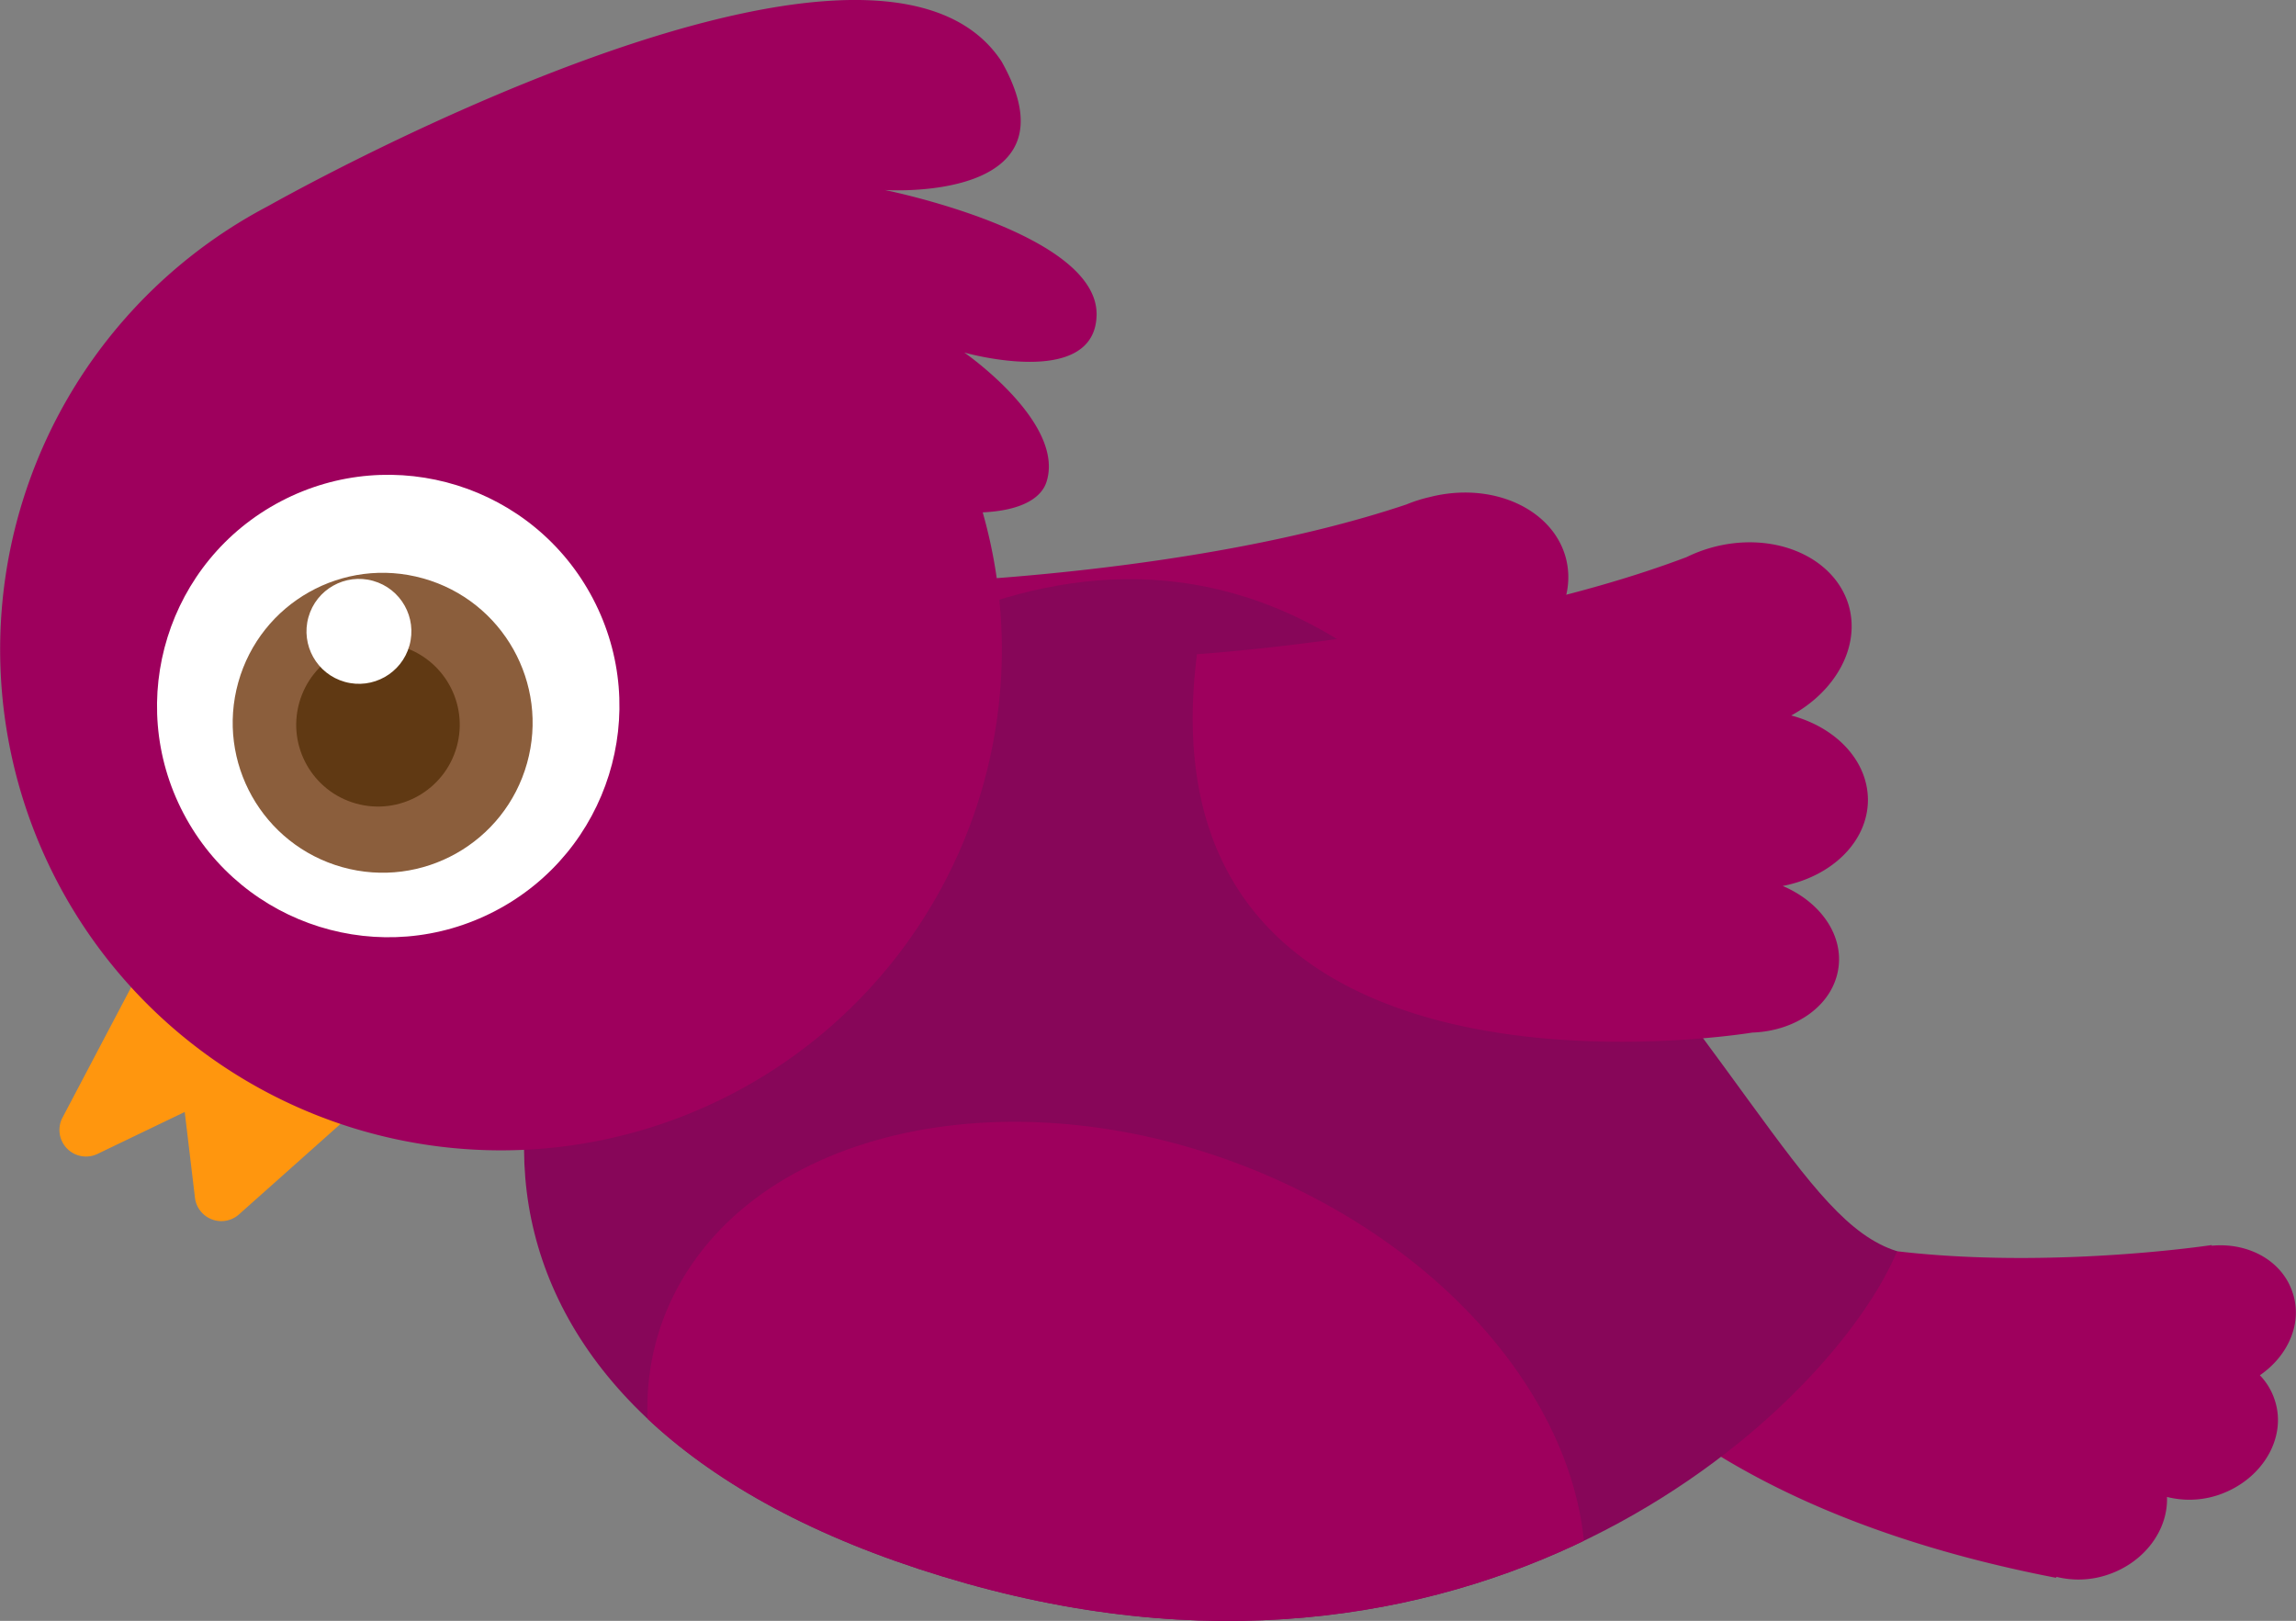 <svg id="Layer_1" data-name="Layer 1" xmlns="http://www.w3.org/2000/svg" xmlns:xlink="http://www.w3.org/1999/xlink" viewBox="0 0 309.48 218.48"><rect x="0" y="0" width="309.48" height="218.48" fill="#808080" stroke="none"/><defs><style>.cls-1{fill:none;}.cls-2{fill:#9e005d;}.cls-3{fill:#870659;}.cls-4{clip-path:url(#clip-path);}.cls-5{fill:#ff960e;}.cls-6{fill:#fff;}.cls-7{fill:#8b5e3c;}.cls-8{fill:#603913;}</style><clipPath id="clip-path"><path id="SVGID" class="cls-1" d="M92.12,108.43C113.18,87.12,157,57.09,196.18,99.5s46.63,65.12,59.53,69.15c-8.65,20.76-54.69,64.71-125.49,44.77S58.55,142.39,92.12,108.43Z"/></clipPath></defs><title>04_a_big_bird_flying</title><path class="cls-2" d="M309,174.16c-1.43-4.28-6-6.72-10.88-6.25l0-.09s-53.15,8.08-73.06-10.56-21.8,6.13-21.8,6.13,7.77,36.49,73.87,49.28l.06-.13a12.29,12.29,0,0,0,6.9-.28c5-1.67,8.17-6.07,8-10.49a12.28,12.28,0,0,0,6.95-.27c5.88-2,9.27-7.7,7.57-12.8a8.61,8.61,0,0,0-2-3.33C308.46,182.73,310.42,178.26,309,174.16Z"/><path class="cls-2" d="M192.71,67A19.61,19.61,0,0,0,189.56,68c-28.44,9.54-66.49,10.58-66.49,10.58-10.66,64.48,72.87,53.79,72.87,53.79h0c6,0,11.08-3.36,11.94-8.31.79-4.54-2.24-9-7.1-11.26,6.6-1,11.68-5.49,11.92-11.13.23-5.33-4-10-9.9-11.79,6.11-3.05,9.7-8.94,8.29-14.56C209.39,68.61,201.16,64.84,192.71,67Z"/><path class="cls-3" d="M92.12,108.43C113.18,87.12,157,57.09,196.18,99.5s46.63,65.12,59.53,69.15c-8.65,20.76-54.69,64.71-125.49,44.77S58.55,142.39,92.12,108.43Z"/><g class="cls-4"><path class="cls-2" d="M174.41,160.08c32.3,15.6,47.77,46.39,34.55,68.78s-50.13,27.9-82.44,12.3S78.75,194.77,92,172.38,142.11,144.48,174.41,160.08Z"/></g><path class="cls-2" d="M230.45,73.88a19.61,19.61,0,0,0-3.11,1.21c-28.06,10.61-66,13.09-66,13.09-8.22,64.84,74.85,51,74.85,51h0c6-.21,10.94-3.77,11.62-8.76.62-4.57-2.58-8.91-7.52-11,6.56-1.26,11.46-5.93,11.49-11.57,0-5.33-4.33-9.82-10.34-11.41,6-3.28,9.36-9.3,7.74-14.87C247.18,74.9,238.82,71.44,230.45,73.88Z"/><path class="cls-5" d="M24.34,120.42,8.42,150.65a3.58,3.58,0,0,0,4.71,4.89l11.77-5.66,1.38,11.57a3.58,3.58,0,0,0,5.93,2.24l25.3-22.54Z"/><path class="cls-2" d="M135,8.28C117.48-18.35,36.17,27.76,36.17,27.76a67.51,67.51,0,1,0,96.29,41.3c5.18-.24,7.91-1.9,8.61-4.14,2.5-8-11.09-17.4-11.09-17.4s17.56,5,17.83-5c.31-11.13-28.55-16.91-28.55-16.91S145.8,27.41,135,8.28Z"/><circle class="cls-6" cx="52.33" cy="95.17" r="31.16" transform="translate(-38.21 35.18) rotate(-27.67)"/><circle class="cls-7" cx="51.58" cy="97.41" r="20.21" transform="translate(-56.13 120.83) rotate(-74.36)"/><circle class="cls-8" cx="50.95" cy="97.69" r="11.02" transform="translate(-56.86 120.42) rotate(-74.36)"/><circle class="cls-6" cx="48.38" cy="85.09" r="7.07" transform="translate(-46.6 108.75) rotate(-74.36)"/></svg>